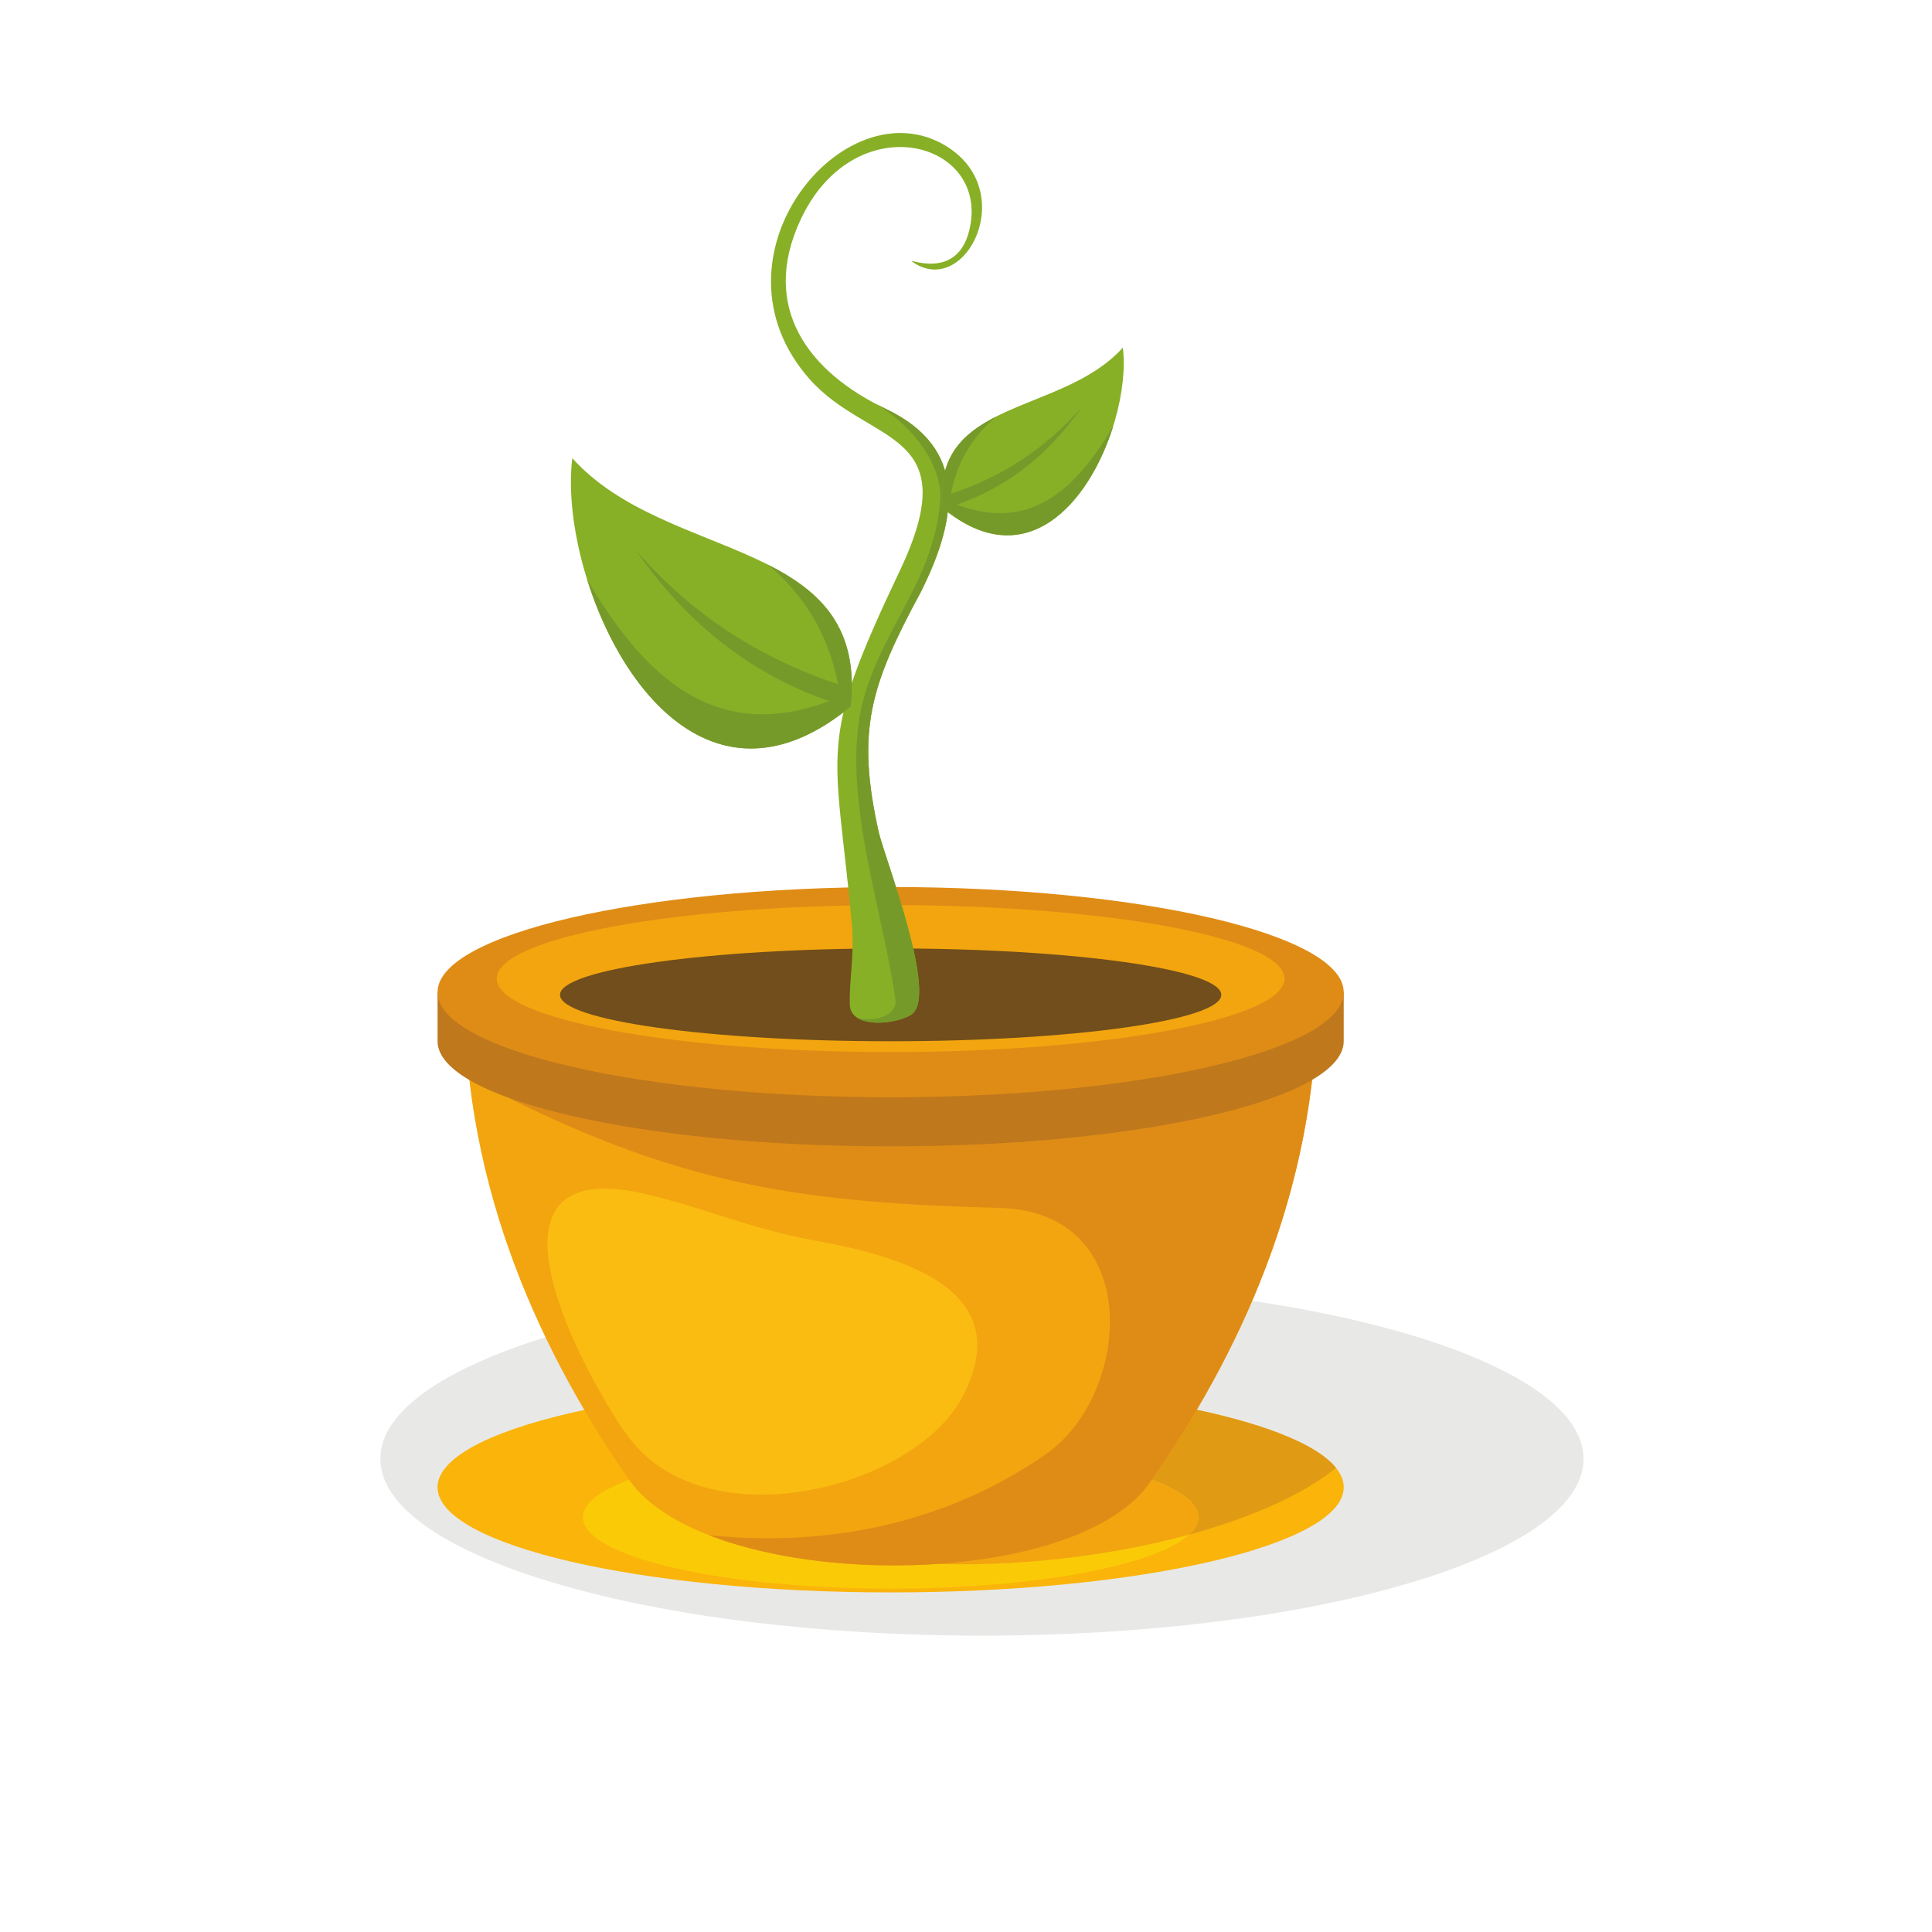 <?xml version="1.0" encoding="UTF-8" standalone="no"?>
<!-- Created with Inkscape (http://www.inkscape.org/) -->

<svg
   version="1.1"
   id="svg1"
   width="880"
   height="880"
   viewBox="0 0 880 880"
   sodipodi:docname="flower-in-pot-2.svg"
   inkscape:version="1.3.2 (091e20e, 2023-11-25, custom)"
   xmlns:inkscape="http://www.inkscape.org/namespaces/inkscape"
   xmlns:sodipodi="http://sodipodi.sourceforge.net/DTD/sodipodi-0.dtd"
   xmlns="http://www.w3.org/2000/svg"
   xmlns:svg="http://www.w3.org/2000/svg">
  <defs
     id="defs1">
    <clipPath
       clipPathUnits="userSpaceOnUse"
       id="clipPath3">
      <path
         d="M 0,660 H 660 V 0 H 0 Z"
         transform="translate(-335.441,-101.235)"
         id="path3" />
    </clipPath>
    <clipPath
       clipPathUnits="userSpaceOnUse"
       id="clipPath5">
      <path
         d="M 0,660 H 660 V 0 H 0 Z"
         transform="translate(-304.254,-116.01)"
         id="path5" />
    </clipPath>
    <clipPath
       clipPathUnits="userSpaceOnUse"
       id="clipPath7">
      <path
         d="M 0,660 H 660 V 0 H 0 Z"
         transform="translate(-304.254,-187.853)"
         id="path7" />
    </clipPath>
    <clipPath
       clipPathUnits="userSpaceOnUse"
       id="clipPath9">
      <path
         d="M 0,660 H 660 V 0 H 0 Z"
         transform="translate(-304.254,-117.287)"
         id="path9" />
    </clipPath>
    <clipPath
       clipPathUnits="userSpaceOnUse"
       id="clipPath11">
      <path
         d="M 0,660 H 660 V 0 H 0 Z"
         transform="translate(-304.254,-166.073)"
         id="path11" />
    </clipPath>
    <clipPath
       clipPathUnits="userSpaceOnUse"
       id="clipPath13">
      <path
         d="M 0,660 H 660 V 0 H 0 Z"
         transform="translate(-449.92,-321.08)"
         id="path13" />
    </clipPath>
    <clipPath
       clipPathUnits="userSpaceOnUse"
       id="clipPath15">
      <path
         d="M 0,660 H 660 V 0 H 0 Z"
         transform="translate(-449.92,-321.08)"
         id="path15" />
    </clipPath>
    <clipPath
       clipPathUnits="userSpaceOnUse"
       id="clipPath17">
      <path
         d="M 0,660 H 660 V 0 H 0 Z"
         transform="translate(-304.254,-340.215)"
         id="path17" />
    </clipPath>
    <clipPath
       clipPathUnits="userSpaceOnUse"
       id="clipPath19">
      <path
         d="M 0,660 H 660 V 0 H 0 Z"
         transform="translate(-304.254,-285.159)"
         id="path19" />
    </clipPath>
    <clipPath
       clipPathUnits="userSpaceOnUse"
       id="clipPath21">
      <path
         d="M 0,660 H 660 V 0 H 0 Z"
         transform="translate(-304.254,-300.607)"
         id="path21" />
    </clipPath>
    <clipPath
       clipPathUnits="userSpaceOnUse"
       id="clipPath23">
      <path
         d="M 0,660 H 660 V 0 H 0 Z"
         transform="translate(-304.254,-304.294)"
         id="path23" />
    </clipPath>
    <clipPath
       clipPathUnits="userSpaceOnUse"
       id="clipPath25">
      <path
         d="M 0,660 H 660 V 0 H 0 Z"
         transform="translate(-212.452,-172.252)"
         id="path25" />
    </clipPath>
    <clipPath
       clipPathUnits="userSpaceOnUse"
       id="clipPath27">
      <path
         d="M 0,660 H 660 V 0 H 0 Z"
         transform="translate(-300.237,-375.523)"
         id="path27" />
    </clipPath>
    <clipPath
       clipPathUnits="userSpaceOnUse"
       id="clipPath29">
      <path
         d="M 0,660 H 660 V 0 H 0 Z"
         transform="translate(-300.237,-375.523)"
         id="path29" />
    </clipPath>
    <clipPath
       clipPathUnits="userSpaceOnUse"
       id="clipPath31">
      <path
         d="M 0,660 H 660 V 0 H 0 Z"
         transform="translate(-195.506,-503.471)"
         id="path31" />
    </clipPath>
    <clipPath
       clipPathUnits="userSpaceOnUse"
       id="clipPath33">
      <path
         d="M 0,660 H 660 V 0 H 0 Z"
         transform="translate(-200.547,-462.094)"
         id="path33" />
    </clipPath>
    <clipPath
       clipPathUnits="userSpaceOnUse"
       id="clipPath35">
      <path
         d="M 0,660 H 660 V 0 H 0 Z"
         transform="translate(-383.576,-541.239)"
         id="path35" />
    </clipPath>
    <clipPath
       clipPathUnits="userSpaceOnUse"
       id="clipPath37">
      <path
         d="M 0,660 H 660 V 0 H 0 Z"
         transform="translate(-380.318,-514.493)"
         id="path37" />
    </clipPath>
  </defs>
  <sodipodi:namedview
     id="namedview1"
     pagecolor="#ffffff"
     bordercolor="#000000"
     borderopacity="0.25"
     inkscape:showpageshadow="2"
     inkscape:pageopacity="0.0"
     inkscape:pagecheckerboard="0"
     inkscape:deskcolor="#d1d1d1"
     inkscape:zoom="0.67272727"
     inkscape:cx="439.25676"
     inkscape:cy="440"
     inkscape:window-width="1440"
     inkscape:window-height="830"
     inkscape:window-x="-6"
     inkscape:window-y="-6"
     inkscape:window-maximized="1"
     inkscape:current-layer="g1">
    <inkscape:page
       x="0"
       y="0"
       inkscape:label="1"
       id="page1"
       width="880"
       height="880"
       margin="134.98 158.651 60.507 173.163"
       bleed="0" />
  </sodipodi:namedview>
  <g
     id="g1"
     inkscape:groupmode="layer"
     inkscape:label="1">
    <g
       id="group-MC0">
      <path
         id="path2"
         d="m 0,0 c 113.225,0 205.57,27.146 205.57,60.431 0,33.283 -92.345,60.428 -205.57,60.428 -113.223,0 -205.569,-27.145 -205.569,-60.428 C -205.569,27.146 -113.223,0 0,0"
         style="fill:#e8e8e7;fill-opacity:1;fill-rule:evenodd;stroke:none"
         transform="matrix(1.333,0,0,-1.333,447.255,745.019)"
         clip-path="url(#clipPath3)" />
      <path
         id="path4"
         d="M 0,0 C 85.271,0 154.818,16.136 154.818,35.921 154.818,55.706 85.271,71.844 0,71.844 -85.27,71.844 -154.816,55.706 -154.816,35.921 -154.816,16.136 -85.27,0 0,0"
         style="fill:#fab40a;fill-opacity:1;fill-rule:evenodd;stroke:none"
         transform="matrix(1.333,0,0,-1.333,405.673,725.32)"
         clip-path="url(#clipPath5)" />
      <path
         id="path6"
         d="m 0,0 c 75.726,0 138.746,-12.618 152.167,-29.284 -18.38,-15.078 -56.56,-27.748 -100.691,-31.73 -62.055,-5.601 -112.36,8.098 -112.36,30.596 0,10.387 10.731,20.833 28.383,29.622 C -22.02,-0.276 -11.149,0 0,0"
         style="fill:#e09a14;fill-opacity:1;fill-rule:evenodd;stroke:none"
         transform="matrix(1.333,0,0,-1.333,405.673,629.529)"
         clip-path="url(#clipPath7)" />
      <path
         id="path8"
         d="M 0,0 C 57.906,0 105.132,10.957 105.132,24.394 105.132,37.828 57.906,48.787 0,48.787 -57.905,48.787 -105.134,37.828 -105.134,24.394 -105.134,10.957 -57.905,0 0,0"
         style="fill:#fbca07;fill-opacity:1;fill-rule:evenodd;stroke:none"
         transform="matrix(1.333,0,0,-1.333,405.673,723.617)"
         clip-path="url(#clipPath9)" />
      <path
         id="path10"
         d="m 0,0 c 58.064,0 105.132,-10.922 105.132,-24.395 0,-2.049 -1.095,-4.039 -3.146,-5.941 -15.186,-4.145 -32.342,-7.259 -50.51,-8.897 -62.055,-5.602 -112.36,8.097 -112.36,30.595 0,1.411 0.196,2.821 0.583,4.228 C -43.229,-1.632 -22.437,0 0,0"
         style="fill:#f2a50f;fill-opacity:1;fill-rule:evenodd;stroke:none"
         transform="matrix(1.333,0,0,-1.333,405.673,658.569)"
         clip-path="url(#clipPath11)" />
      <path
         id="path12"
         d="m 0,0 c 0.002,-0.31 0.01,-0.617 0.01,-0.926 0,-67.948 -27.498,-124.292 -57.168,-166.704 -26.908,-38.468 -151.394,-37.28 -177.988,1.08 -29.296,42.265 -56.196,98.31 -56.196,165.624 0,0.309 0.007,0.616 0.009,0.926 z"
         style="fill:#f2a50f;fill-opacity:1;fill-rule:evenodd;stroke:none"
         transform="matrix(1.333,0,0,-1.333,599.893,451.893)"
         clip-path="url(#clipPath13)" />
      <path
         id="path14"
         d="m 0,0 c 0.002,-0.31 0.01,-0.617 0.01,-0.926 0,-67.948 -27.498,-124.292 -57.168,-166.704 -21.338,-30.503 -104.022,-36.067 -150.607,-17.939 44.105,-4.446 83.304,5.598 115.062,27.635 29.416,20.412 33.889,82.804 -15.645,84.172 -66.91,1.846 -107.17,7.419 -168.496,37.888 L -274.836,0 Z"
         style="fill:#df8c16;fill-opacity:1;fill-rule:evenodd;stroke:none"
         transform="matrix(1.333,0,0,-1.333,599.893,451.893)"
         clip-path="url(#clipPath15)" />
      <path
         id="path16"
         d="m 0,0 c 59.367,0 110.919,-7.754 136.896,-19.135 h 17.92 v -16.787 c 0,-19.839 -69.313,-35.922 -154.816,-35.922 -85.503,0 -154.816,16.083 -154.816,35.922 v 16.787 h 17.921 C -110.919,-7.754 -59.367,0 0,0"
         style="fill:#bf781c;fill-opacity:1;fill-rule:evenodd;stroke:none"
         transform="matrix(1.333,0,0,-1.333,405.673,426.38)"
         clip-path="url(#clipPath17)" />
      <path
         id="path18"
         d="M 0,0 C 85.271,0 154.818,16.135 154.818,35.921 154.818,55.706 85.271,71.843 0,71.843 -85.27,71.843 -154.816,55.706 -154.816,35.921 -154.816,16.135 -85.27,0 0,0"
         style="fill:#df8c16;fill-opacity:1;fill-rule:evenodd;stroke:none"
         transform="matrix(1.333,0,0,-1.333,405.673,499.788)"
         clip-path="url(#clipPath19)" />
      <path
         id="path20"
         d="M 0,0 C 74.13,0 134.589,11.277 134.589,25.104 134.589,38.932 74.13,50.209 0,50.209 -74.13,50.209 -134.589,38.932 -134.589,25.104 -134.589,11.277 -74.13,0 0,0"
         style="fill:#f2a50f;fill-opacity:1;fill-rule:evenodd;stroke:none"
         transform="matrix(1.333,0,0,-1.333,405.673,479.19)"
         clip-path="url(#clipPath21)" />
      <path
         id="path22"
         d="M 0,0 C 62.226,0 112.978,7.124 112.978,15.86 112.978,24.597 62.226,31.72 0,31.72 -62.226,31.72 -112.978,24.597 -112.978,15.86 -112.978,7.124 -62.226,0 0,0"
         style="fill:#714e1b;fill-opacity:1;fill-rule:evenodd;stroke:none"
         transform="matrix(1.333,0,0,-1.333,405.673,474.275)"
         clip-path="url(#clipPath23)" />
      <path
         id="path24"
         d="M 0,0 C -15.628,23.278 -52.451,94.018 8.149,79.864 28.793,75.045 43.195,68.139 65.733,64.024 93.083,59.029 136.076,48.254 116.481,10.745 99.847,-21.103 27.991,-39.132 1.835,-2.57 Z"
         style="fill:#fabc10;fill-opacity:1;fill-rule:evenodd;stroke:none"
         transform="matrix(1.333,0,0,-1.333,283.269,650.331)"
         clip-path="url(#clipPath25)" />
      <path
         id="path26"
         d="m 0,0 c 2.364,-9.648 20.44,-55.956 11.118,-62.11 -5.174,-3.418 -20.841,-5.083 -21.056,3.391 -0.224,8.891 1.588,16.097 0.738,27.12 -5.62,61.89 -12.394,60.682 16.286,120.973 23.255,48.891 -10.528,42.795 -30.744,65.612 -36.943,41.699 11.82,100.58 46.41,79.799 25.401,-15.262 7.104,-51.892 -10.867,-39.997 -4.398,2.911 15.807,-8.098 19.425,13.055 4.986,29.153 -40.032,40.285 -58.073,1.609 -14.086,-30.197 3.042,-52.223 29.211,-64.658 27.994,-13.302 24.621,-36.976 12,-62.323 C -2.887,50.4 -7.873,35.048 0,0"
         style="fill:#87b027;fill-opacity:1;fill-rule:evenodd;stroke:none"
         transform="matrix(1.333,0,0,-1.333,400.316,379.302)"
         clip-path="url(#clipPath27)" />
      <path
         id="path28"
         d="M 0,0 C 2.364,-9.648 20.44,-55.956 11.118,-62.11 7.812,-64.293 0.229,-65.762 -4.879,-64.328 l -2.369,1.001 -0.004,0.002 c 6.502,-1.567 13.715,1.201 12.886,6.454 -4.239,29.21 -15.543,61.26 -12.993,90.665 2.689,30.996 26.191,49.016 28.326,80.056 0.724,10.508 -7.915,24.245 -21.877,32.618 v 0.002 c 1.103,-0.576 2.221,-1.137 3.358,-1.676 27.994,-13.302 24.621,-36.976 12,-62.323 C -2.887,50.4 -7.873,35.048 0,0"
         style="fill:#769a2a;fill-opacity:1;fill-rule:evenodd;stroke:none"
         transform="matrix(1.333,0,0,-1.333,400.316,379.302)"
         clip-path="url(#clipPath29)" />
      <path
         id="path30"
         d="M 0,0 C -5.355,-43.109 35.006,-134.402 95.138,-84.842 101.315,-26.496 32.535,-36.106 0,0"
         style="fill:#87b027;fill-opacity:1;fill-rule:evenodd;stroke:none"
         transform="matrix(1.333,0,0,-1.333,260.675,208.706)"
         clip-path="url(#clipPath31)" />
      <path
         id="path32"
         d="M 0,0 C 12.645,-40.531 46.073,-79.751 90.097,-43.465 92.944,-16.571 79.861,-4.119 61.75,5.03 73.531,-4.818 82.218,-17.766 85.773,-35.846 58.016,-26.612 35.004,-11.239 16.58,10.076 34.888,-16.325 57.236,-32.782 82.684,-41.611 44.172,-56.086 19.829,-33.884 0,0"
         style="fill:#769a2a;fill-opacity:1;fill-rule:evenodd;stroke:none"
         transform="matrix(1.333,0,0,-1.333,267.396,263.875)"
         clip-path="url(#clipPath33)" />
      <path
         id="path34"
         d="M 0,0 C 3.461,-27.866 -22.629,-86.882 -61.5,-54.845 -65.495,-17.128 -21.033,-23.34 0,0"
         style="fill:#87b027;fill-opacity:1;fill-rule:evenodd;stroke:none"
         transform="matrix(1.333,0,0,-1.333,511.435,158.348)"
         clip-path="url(#clipPath35)" />
      <path
         id="path36"
         d="m 0,0 c -8.176,-26.201 -29.783,-51.554 -58.243,-28.098 -1.84,17.385 6.617,25.434 18.327,31.349 -7.619,-6.367 -13.235,-14.735 -15.53,-26.424 17.942,5.969 32.819,15.907 44.727,29.686 C -22.553,-10.555 -37.002,-21.192 -53.452,-26.9 -28.555,-36.256 -12.82,-21.903 0,0"
         style="fill:#769a2a;fill-opacity:1;fill-rule:evenodd;stroke:none"
         transform="matrix(1.333,0,0,-1.333,507.091,194.01)"
         clip-path="url(#clipPath37)" />
    </g>
  </g>
</svg>
